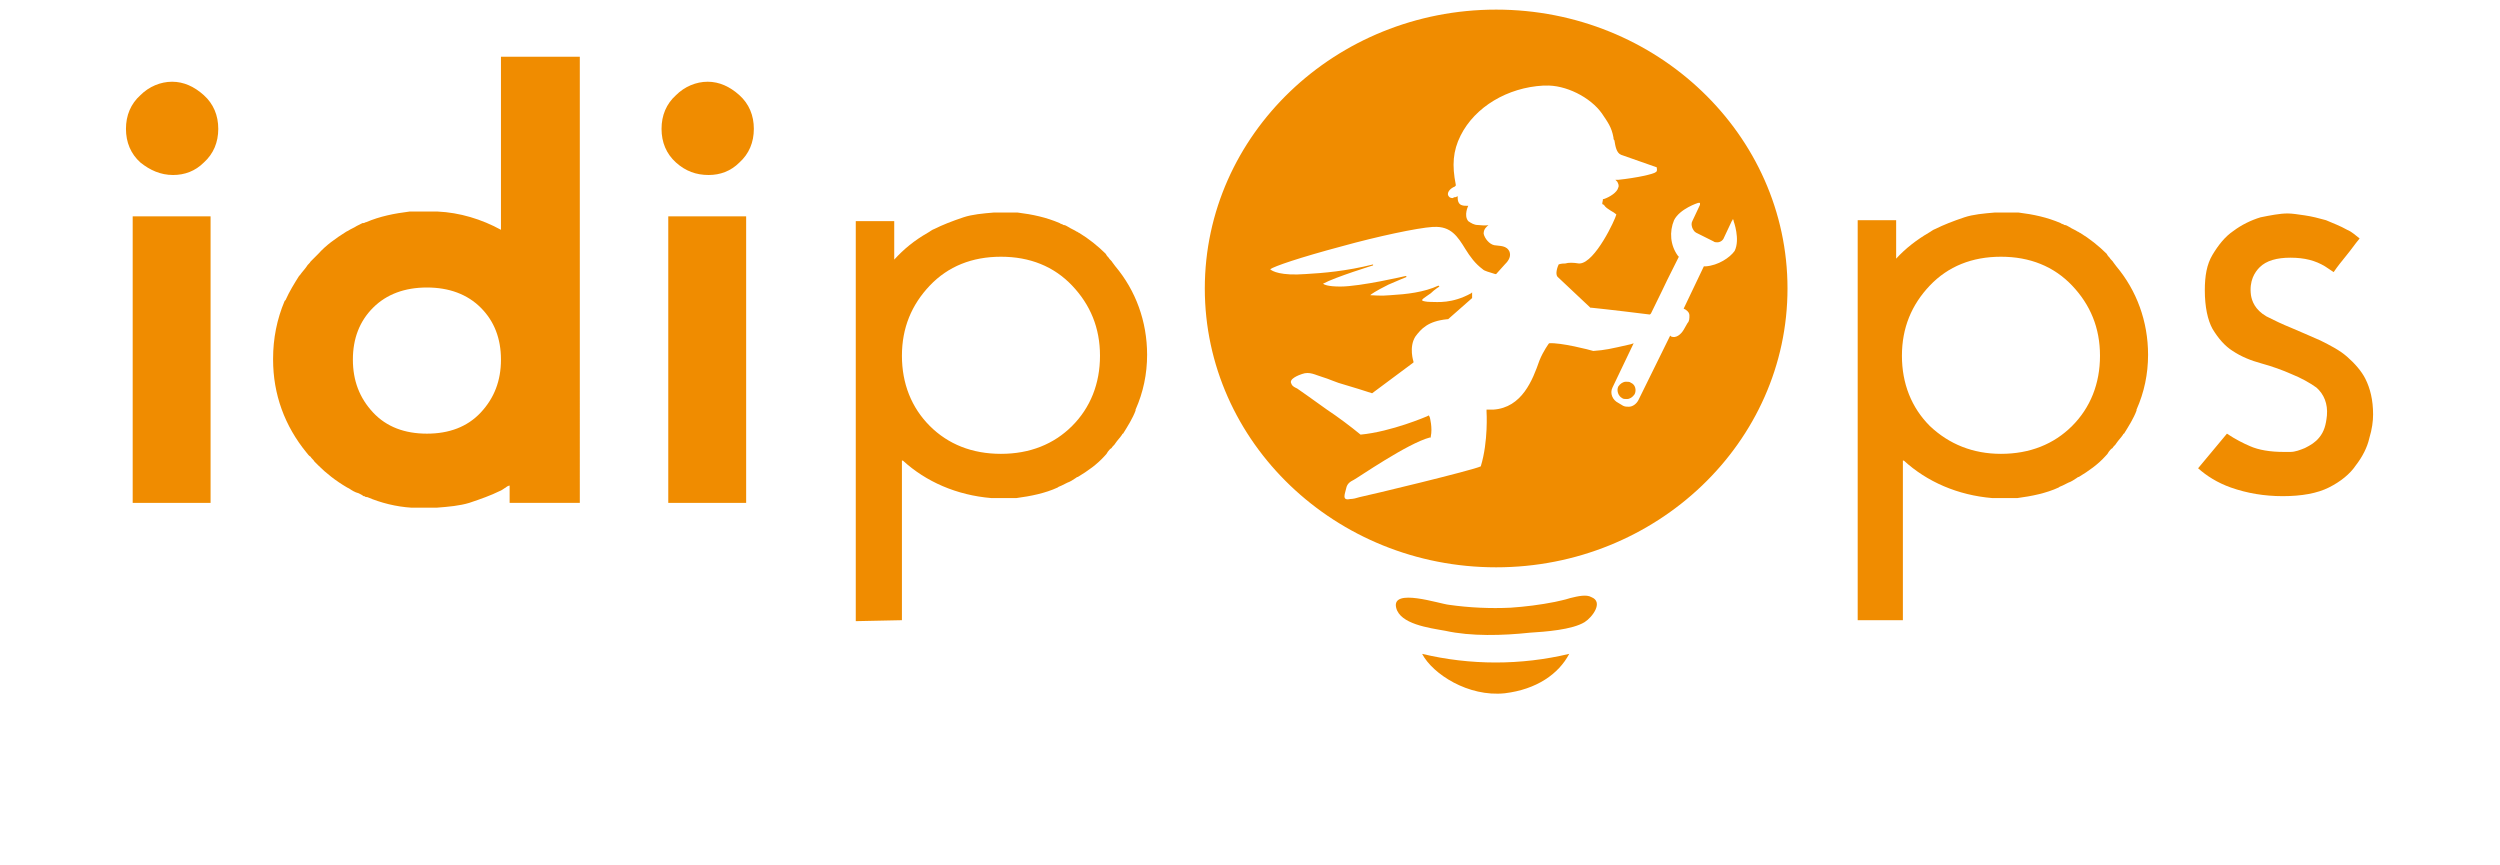 <?xml version="1.0" encoding="utf-8"?>
<!-- Generator: Adobe Illustrator 19.2.1, SVG Export Plug-In . SVG Version: 6.00 Build 0)  -->
<svg version="1.1" id="Layer_2" xmlns="http://www.w3.org/2000/svg" xmlns:xlink="http://www.w3.org/1999/xlink" x="0px" y="0px"
	 viewBox="0 0 260 90" style="enable-background:new 0 0 260 90;" xml:space="preserve">
<style type="text/css">
	.st0{fill:#F08C00;}
</style>
<g>
	<g>
		<rect x="13.8" y="22.5" class="st0" width="8.1" height="29.8"/>
		<path class="st0" d="M18,18.2c1.2,0,2.3-0.4,3.2-1.3c1-0.9,1.5-2.1,1.5-3.5c0-1.4-0.5-2.6-1.5-3.5c-1-0.9-2.1-1.4-3.3-1.4
			c-1.2,0-2.4,0.5-3.3,1.4c-1,0.9-1.5,2.1-1.5,3.5c0,1.4,0.5,2.6,1.5,3.5C15.6,17.7,16.7,18.2,18,18.2z"/>
	</g>
	<g>
		<rect x="69.5" y="22.5" class="st0" width="8.1" height="29.8"/>
		<path class="st0" d="M73.7,18.2c1.2,0,2.3-0.4,3.2-1.3c1-0.9,1.5-2.1,1.5-3.5c0-1.4-0.5-2.6-1.5-3.5c-1-0.9-2.1-1.4-3.3-1.4
			c-1.2,0-2.4,0.5-3.3,1.4c-1,0.9-1.5,2.1-1.5,3.5c0,1.4,0.5,2.6,1.5,3.5C71.3,17.8,72.4,18.2,73.7,18.2z"/>
	</g>
	<path class="st0" d="M52.1,5.9v18c-2-1.1-4.3-1.8-6.6-1.9l-0.2,0c-0.3,0-0.6,0-0.8,0l-0.2,0c-0.2,0-0.4,0-0.7,0l-0.1,0
		c-0.1,0-0.3,0-0.4,0l-0.2,0c-0.1,0-0.1,0-0.2,0l-0.1,0c-1.6,0.2-3.1,0.5-4.5,1.1c-0.1,0-0.2,0.1-0.3,0.1l-0.1,0
		c-0.2,0.1-0.4,0.2-0.6,0.3c-0.3,0.2-0.6,0.3-0.9,0.5l-0.2,0.1c-1.1,0.7-2.1,1.4-2.9,2.3c-0.1,0.1-0.2,0.2-0.3,0.3l-0.1,0.1
		c-0.1,0.1-0.3,0.3-0.4,0.4c-0.1,0.2-0.3,0.3-0.4,0.5c-0.2,0.3-0.5,0.6-0.7,0.9l-0.1,0.1c-0.5,0.8-1,1.6-1.4,2.5l-0.1,0.1
		c-0.8,1.9-1.2,3.9-1.2,6v0.1c0,3.6,1.2,6.9,3.5,9.7c0.1,0.1,0.2,0.3,0.4,0.4c0.1,0.2,0.3,0.3,0.4,0.5l0.1,0.1
		c0.1,0.1,0.2,0.2,0.3,0.3c0.8,0.8,1.8,1.6,3,2.3l0.2,0.1c0.3,0.2,0.6,0.4,1,0.5c0.2,0.1,0.4,0.2,0.5,0.3l0.1,0
		c0.1,0.1,0.2,0.1,0.3,0.1c1.4,0.6,3,1,4.6,1.1l0.1,0c0.1,0,0.1,0,0.2,0l0.2,0c0.1,0,0.2,0,0.4,0l0.1,0c0.2,0,0.5,0,0.7,0h0.1
		c0.1,0,0.1,0,0.2,0c0.2,0,0.4,0,0.6,0c1.3-0.1,2.4-0.2,3.4-0.5c1.2-0.4,2.3-0.8,3.1-1.2c0.3-0.1,0.5-0.3,0.7-0.4
		c0.1-0.1,0.3-0.2,0.4-0.2v1.8h7.3V5.9H52.1z M52.1,37.4c0,2.2-0.7,4-2.1,5.5c-1.4,1.5-3.3,2.2-5.6,2.2s-4.2-0.7-5.6-2.2
		c-1.4-1.5-2.1-3.3-2.1-5.5c0-2.2,0.7-4,2.1-5.4c1.4-1.4,3.3-2.1,5.6-2.1c2.3,0,4.2,0.7,5.6,2.1C51.4,33.4,52.1,35.2,52.1,37.4z"/>
	<path class="st0" d="M244.1,37.1c-0.8-0.7-1.8-1.2-2.8-1.7c-1.1-0.5-2.1-0.9-3-1.3c-1-0.4-1.8-0.8-2.6-1.2
		c-1.2-0.7-1.5-1.6-1.6-2.2c-0.2-1.5,0.4-2.4,0.9-2.9c0.7-0.7,1.8-1,3.2-1c1.5,0,2.6,0.3,3.6,0.9c0.3,0.2,0.6,0.4,0.9,0.6
		c0.4-0.6,0.9-1.2,1.3-1.7c0.5-0.6,0.9-1.2,1.4-1.8c-0.4-0.3-0.8-0.7-1.3-0.9c-0.7-0.4-1.5-0.7-2.2-1c-0.7-0.2-1.5-0.4-2.2-0.5
		c-0.7-0.1-1.3-0.2-1.8-0.2c-0.8,0-1.8,0.2-2.8,0.4c-1,0.3-2,0.8-2.8,1.4c-0.9,0.6-1.6,1.5-2.2,2.5c-0.6,1-0.8,2.2-0.8,3.7
		c0,1.7,0.3,3.1,0.8,4c0.6,1,1.3,1.8,2.1,2.3c0.9,0.6,1.9,1,3,1.3c1.1,0.3,2.2,0.7,3.1,1.1c1,0.4,1.9,0.9,2.6,1.4
		c0.8,0.7,1.2,1.7,1.1,2.9c-0.1,1-0.3,1.7-0.8,2.3c-0.4,0.5-0.9,0.8-1.5,1.1c-0.5,0.2-1,0.4-1.5,0.4c-0.4,0-0.6,0-0.7,0
		c-1.4,0-2.6-0.2-3.5-0.6c-0.7-0.3-1.5-0.7-2.4-1.3c-0.5,0.6-1,1.2-1.5,1.8c-0.5,0.6-1,1.2-1.5,1.8c0.9,0.8,2,1.5,3.4,2
		c1.7,0.6,3.5,0.9,5.4,0.9c2,0,3.6-0.3,4.8-0.9c1.2-0.6,2.2-1.4,2.8-2.3c0.7-0.9,1.2-1.9,1.4-2.8c0.3-1,0.4-1.8,0.4-2.5
		c0-1.5-0.3-2.7-0.8-3.7C245.6,38.6,244.9,37.8,244.1,37.1z"/>
	<path class="st0" d="M93.8,64.5V47.9c0,0,0,0,0.1,0c2.4,2.2,5.6,3.6,9.2,3.9c0,0,0.1,0,0.1,0c0.3,0,0.6,0,0.8,0c0,0,0.1,0,0.1,0
		c0,0,0,0,0,0c0,0,0,0,0,0c0.2,0,0.5,0,0.7,0c0,0,0,0,0,0c0.2,0,0.3,0,0.5,0c0.1,0,0.2,0,0.3,0c0,0,0,0,0.1,0c1.5-0.2,3-0.5,4.3-1.1
		c0.1-0.1,0.2-0.1,0.4-0.2c0.2-0.1,0.4-0.2,0.6-0.3c0.3-0.1,0.6-0.3,0.9-0.5c0.1-0.1,0.2-0.1,0.2-0.1c1-0.6,2-1.3,2.8-2.2
		c0.1-0.1,0.2-0.2,0.3-0.4c0.1-0.1,0.2-0.3,0.4-0.4c0.1-0.2,0.3-0.3,0.4-0.5c0.2-0.3,0.5-0.6,0.7-0.9c0,0,0-0.1,0.1-0.1
		c0.5-0.8,1-1.6,1.3-2.4c0,0,0-0.1,0-0.1c0.8-1.8,1.2-3.7,1.2-5.7c0,0,0,0,0,0c0,0,0,0,0,0c0-3.5-1.2-6.7-3.3-9.2
		c-0.1-0.1-0.2-0.3-0.3-0.4c-0.1-0.2-0.3-0.3-0.4-0.5c-0.1-0.1-0.2-0.2-0.3-0.4c-0.8-0.8-1.8-1.6-2.8-2.2c-0.1,0-0.1-0.1-0.2-0.1
		c-0.3-0.2-0.6-0.3-0.9-0.5c-0.2-0.1-0.3-0.2-0.5-0.2c-0.1-0.1-0.3-0.1-0.4-0.2c-1.4-0.6-2.8-0.9-4.4-1.1c0,0,0,0,0,0
		c-0.1,0-0.2,0-0.3,0c-0.2,0-0.3,0-0.5,0c0,0,0,0-0.1,0c-0.2,0-0.5,0-0.7,0c0,0,0,0,0,0s0,0,0,0c-0.1,0-0.1,0-0.2,0
		c-0.2,0-0.4,0-0.6,0c-1.2,0.1-2.3,0.2-3.2,0.5c-1.2,0.4-2.2,0.8-3,1.2c-0.3,0.1-0.5,0.3-0.7,0.4C95.1,25,94,25.9,93,27v-4h-4v41.6
		L93.8,64.5L93.8,64.5z M96.7,44.3c-1.9-1.9-2.9-4.4-2.9-7.3c0-2.9,1-5.3,2.9-7.3c1.9-2,4.4-3,7.4-3c3,0,5.5,1,7.4,3
		c1.9,2,2.9,4.4,2.9,7.3c0,2.9-1,5.4-2.9,7.3c-1.9,1.9-4.4,2.9-7.4,2.9C101.1,47.2,98.6,46.2,96.7,44.3z"/>
	<path class="st0" d="M197.9,64.5V47.9c0,0,0,0,0.1,0c2.4,2.2,5.6,3.6,9.2,3.9c0,0,0.1,0,0.1,0c0.3,0,0.6,0,0.8,0c0,0,0.1,0,0.1,0
		c0,0,0,0,0,0c0,0,0,0,0,0c0.2,0,0.5,0,0.7,0c0,0,0,0,0,0c0.2,0,0.3,0,0.5,0c0.1,0,0.2,0,0.3,0c0,0,0,0,0.1,0c1.5-0.2,3-0.5,4.3-1.1
		c0.1-0.1,0.2-0.1,0.4-0.2c0.2-0.1,0.4-0.2,0.6-0.3c0.3-0.1,0.6-0.3,0.9-0.5c0.1-0.1,0.2-0.1,0.2-0.1c1-0.6,2-1.3,2.8-2.2
		c0.1-0.1,0.2-0.2,0.3-0.4c0.1-0.1,0.2-0.3,0.4-0.4c0.1-0.2,0.3-0.3,0.4-0.5c0.2-0.3,0.5-0.6,0.7-0.9c0,0,0-0.1,0.1-0.1
		c0.5-0.8,1-1.6,1.3-2.4c0,0,0-0.1,0-0.1c0.8-1.8,1.2-3.7,1.2-5.7c0,0,0,0,0,0c0,0,0,0,0,0c0-3.5-1.2-6.7-3.3-9.2
		c-0.1-0.1-0.2-0.3-0.3-0.4c-0.1-0.2-0.3-0.3-0.4-0.5c-0.1-0.1-0.2-0.2-0.3-0.4c-0.8-0.8-1.8-1.6-2.8-2.2c-0.1,0-0.1-0.1-0.2-0.1
		c-0.3-0.2-0.6-0.3-0.9-0.5c-0.2-0.1-0.3-0.2-0.5-0.2c-0.1-0.1-0.3-0.1-0.4-0.2c-1.4-0.6-2.8-0.9-4.4-1.1c0,0,0,0,0,0
		c-0.1,0-0.2,0-0.3,0c-0.2,0-0.3,0-0.5,0c0,0,0,0-0.1,0c-0.2,0-0.5,0-0.7,0c0,0,0,0,0,0c0,0,0,0,0,0c-0.1,0-0.1,0-0.2,0
		c-0.2,0-0.4,0-0.6,0c-1.2,0.1-2.3,0.2-3.2,0.5c-1.2,0.4-2.2,0.8-3,1.2c-0.3,0.1-0.5,0.3-0.7,0.4c-1.2,0.7-2.4,1.6-3.4,2.7v-4h-4
		v41.6L197.9,64.5L197.9,64.5z M200.7,44.3c-1.9-1.9-2.9-4.4-2.9-7.3c0-2.9,1-5.3,2.9-7.3c1.9-2,4.4-3,7.4-3c3,0,5.5,1,7.4,3
		c1.9,2,2.9,4.4,2.9,7.3c0,2.9-1,5.4-2.9,7.3c-1.9,1.9-4.4,2.9-7.4,2.9C205.2,47.2,202.7,46.2,200.7,44.3z"/>
	<path class="st0" d="M156.5,72.1c3.3-0.4,5.6-2,6.7-4.1c-5,1.2-10.3,1.2-15.3,0C149,70.1,152.7,72.5,156.5,72.1z"/>
	<path class="st0" d="M163.3,62.2c-0.6,0.2-1.2,0.3-1.6,0.4c-1.5,0.3-3.1,0.5-4.6,0.6c-2.1,0.1-4.3,0-6.4-0.3c-1-0.1-6-1.8-5.5,0.3
		c0.4,1.7,3.4,2.1,5.1,2.4c2.7,0.6,6,0.5,8.8,0.2c1.6-0.1,4.4-0.3,5.7-1.1c0.8-0.5,2-2.1,0.7-2.6C165,61.8,164.1,62,163.3,62.2z"/>
	<path class="st0" d="M169.6,39.8c-0.1-0.1-0.3-0.1-0.5-0.1c-0.3,0-0.6,0.2-0.8,0.5c-0.2,0.4,0,1,0.4,1.2c0.1,0.1,0.3,0.1,0.5,0.1
		c0.3,0,0.6-0.2,0.8-0.5C170.2,40.6,170.1,40,169.6,39.8z"/>
	<path class="st0" d="M155.6,1c-16.7,0-30.3,13-30.3,29s13.6,29,30.3,29c16.7,0,30.3-13,30.3-29C185.9,14,172.3,1,155.6,1z
		 M177.4,27.7c0,0-0.1,0-0.1,0l-0.1,0l-2.1,4.4l0.2,0.1c0.3,0.2,0.4,0.4,0.4,0.6c0,0.3,0,0.6-0.2,0.8l-0.4,0.7
		c-0.3,0.5-0.8,0.9-1.3,0.7l-0.1-0.1l-3.3,6.7c-0.2,0.4-0.6,0.7-1,0.7c-0.2,0-0.4,0-0.6-0.1l-0.5-0.3c-0.6-0.3-0.9-1-0.6-1.6
		l2.2-4.6l-0.3,0.1c-2.2,0.5-2.6,0.6-3.9,0.7c-0.3-0.1-3.4-0.9-4.6-0.8h0c0,0-0.6,0.8-1,1.8c-0.7,2-1.8,4.9-4.8,5.1
		c-0.2,0-0.3,0-0.5,0l-0.2,0l0,0.2c0,0,0.2,3.1-0.6,5.7c-0.8,0.4-11.6,3-12.6,3.2c-0.3,0.1-0.7,0.2-1,0.2c-0.9,0.2-0.5-0.6-0.4-1.1
		c0.1-0.5,0.4-0.7,0.8-0.9c0.4-0.2,5.6-3.8,7.9-4.4l0.1,0l0-0.1c0.2-0.9-0.1-2-0.1-2l-0.1-0.2l-0.2,0.1c0,0-3.7,1.6-6.9,1.9
		c-1.1-0.9-2.3-1.8-3.5-2.6c-0.7-0.5-1.4-1-2.1-1.5c-0.3-0.2-0.7-0.5-1-0.7c-0.2-0.1-0.5-0.2-0.6-0.5c-0.3-0.5,0.8-0.9,1.1-1
		c0.8-0.3,1.4,0.1,2.1,0.3c0.7,0.2,1.5,0.6,2.3,0.8c1,0.3,2,0.6,2.9,0.9l4.3-3.2l0-0.1c0,0-0.5-1.5,0.2-2.6c0.6-0.8,1.3-1.6,3.3-1.8
		l0.1,0l2.5-2.2l0-0.6l-0.1,0.1c-2,1.1-3.5,0.9-4.2,0.9c-0.5,0-0.8-0.1-0.8-0.1c-0.3-0.1,0.1-0.3,0.8-0.8c0.4-0.4,0.9-0.7,0.9-0.7
		l-0.1-0.1c-1.5,0.7-3.3,0.9-5,1c-1,0.1-1.8,0-2.1,0c0.1-0.1,0.5-0.4,1.9-1.1c0.9-0.4,1.9-0.8,1.9-0.8l-0.1-0.1c0,0-4.7,1.1-6.8,1.1
		c-1.3,0-1.7-0.2-1.8-0.3c0,0,0,0,0,0c1.3-0.7,5.2-1.9,5.2-1.9l0-0.1c-2.8,0.7-5.2,0.9-7,1c-2.6,0.2-3.5-0.3-3.7-0.5
		c0.4-0.3,3-1.2,7.5-2.4c3.6-1,7.8-1.9,9.4-2l0.1,0c1.8-0.1,2.5,1,3.3,2.3c0.5,0.8,1,1.5,1.8,2.1c0.2,0.2,0.7,0.3,1.3,0.5l0.1,0
		l0.9-1c0.2-0.2,0.7-0.7,0.5-1.3c-0.3-0.7-1-0.6-1.6-0.7c-0.5-0.1-1-0.7-1.1-1.2c0-0.5,0.3-0.7,0.5-0.9c-0.3,0.1-0.9,0-1.1,0
		c-0.4,0-0.7-0.2-1-0.4c-0.5-0.6,0-1.6,0-1.6s-0.1,0-0.2,0c-0.2,0-0.5,0-0.7-0.2c-0.1-0.1-0.2-0.3-0.2-0.6l0-0.2l-0.2,0.1
		c-0.1,0-0.2,0-0.3,0.1c-0.3,0-0.4-0.1-0.5-0.3c-0.1-0.3,0.2-0.7,0.7-0.9l0.1-0.1l0-0.1c-0.4-2-0.3-3.5,0.5-5.1c1.5-3,4.9-5,8.6-5.2
		c0.1,0,0.1,0,0.2,0c2.1-0.1,4.7,1.2,5.9,2.9c0.6,0.9,1,1.4,1.2,2.5c0,0.1,0,0.2,0.1,0.3c0.1,0.6,0.2,1.3,0.7,1.5c0,0,0,0,3.7,1.3
		c0,0.1,0.1,0.4-0.1,0.5c-0.2,0.2-2,0.6-3.9,0.8l-0.3,0l0.2,0.2c0.1,0.2,0.2,0.4,0.1,0.6c-0.1,0.5-0.9,1-1.5,1.2l-0.1,0l0,0.1
		c-0.1,0.5-0.1,0.4,0.1,0.5c0.2,0.3,0.4,0.4,0.7,0.6c0.2,0.1,0.5,0.3,0.6,0.4c-0.1,0.5-2.2,5-3.8,5.1c0,0-0.1,0-0.1,0
		c-0.6-0.1-1.1-0.1-1.4,0c-0.5,0-0.7,0.1-0.7,0.1l0,0l0,0c-0.1,0.2-0.4,1-0.1,1.3c0.2,0.2,3.4,3.2,3.4,3.2l0,0l0.1,0
		c0,0,2,0.2,6,0.7l0.1,0l0.1-0.1c0.9-1.8,1.6-3.3,1.7-3.5l1.2-2.4l-0.1-0.1c-0.8-1.1-0.9-2.5-0.4-3.7c0.6-1.2,2.5-1.8,2.5-1.8
		c0,0,0.1,0,0.1,0c0.1,0,0.1,0,0.1,0c0,0,0,0.1,0,0.2l-0.8,1.7c-0.1,0.2-0.1,0.4,0,0.7c0.1,0.2,0.2,0.4,0.4,0.5l1.8,0.9
		c0.1,0.1,0.3,0.1,0.4,0.1c0.3,0,0.6-0.2,0.7-0.5l0.8-1.7c0.1-0.1,0.1-0.2,0.1-0.2c0,0,0.1,0,0.1,0.2c0,0,0.7,1.9,0.1,3.1
		C179.9,26.8,178.7,27.6,177.4,27.7z"/>
</g>
</svg>

